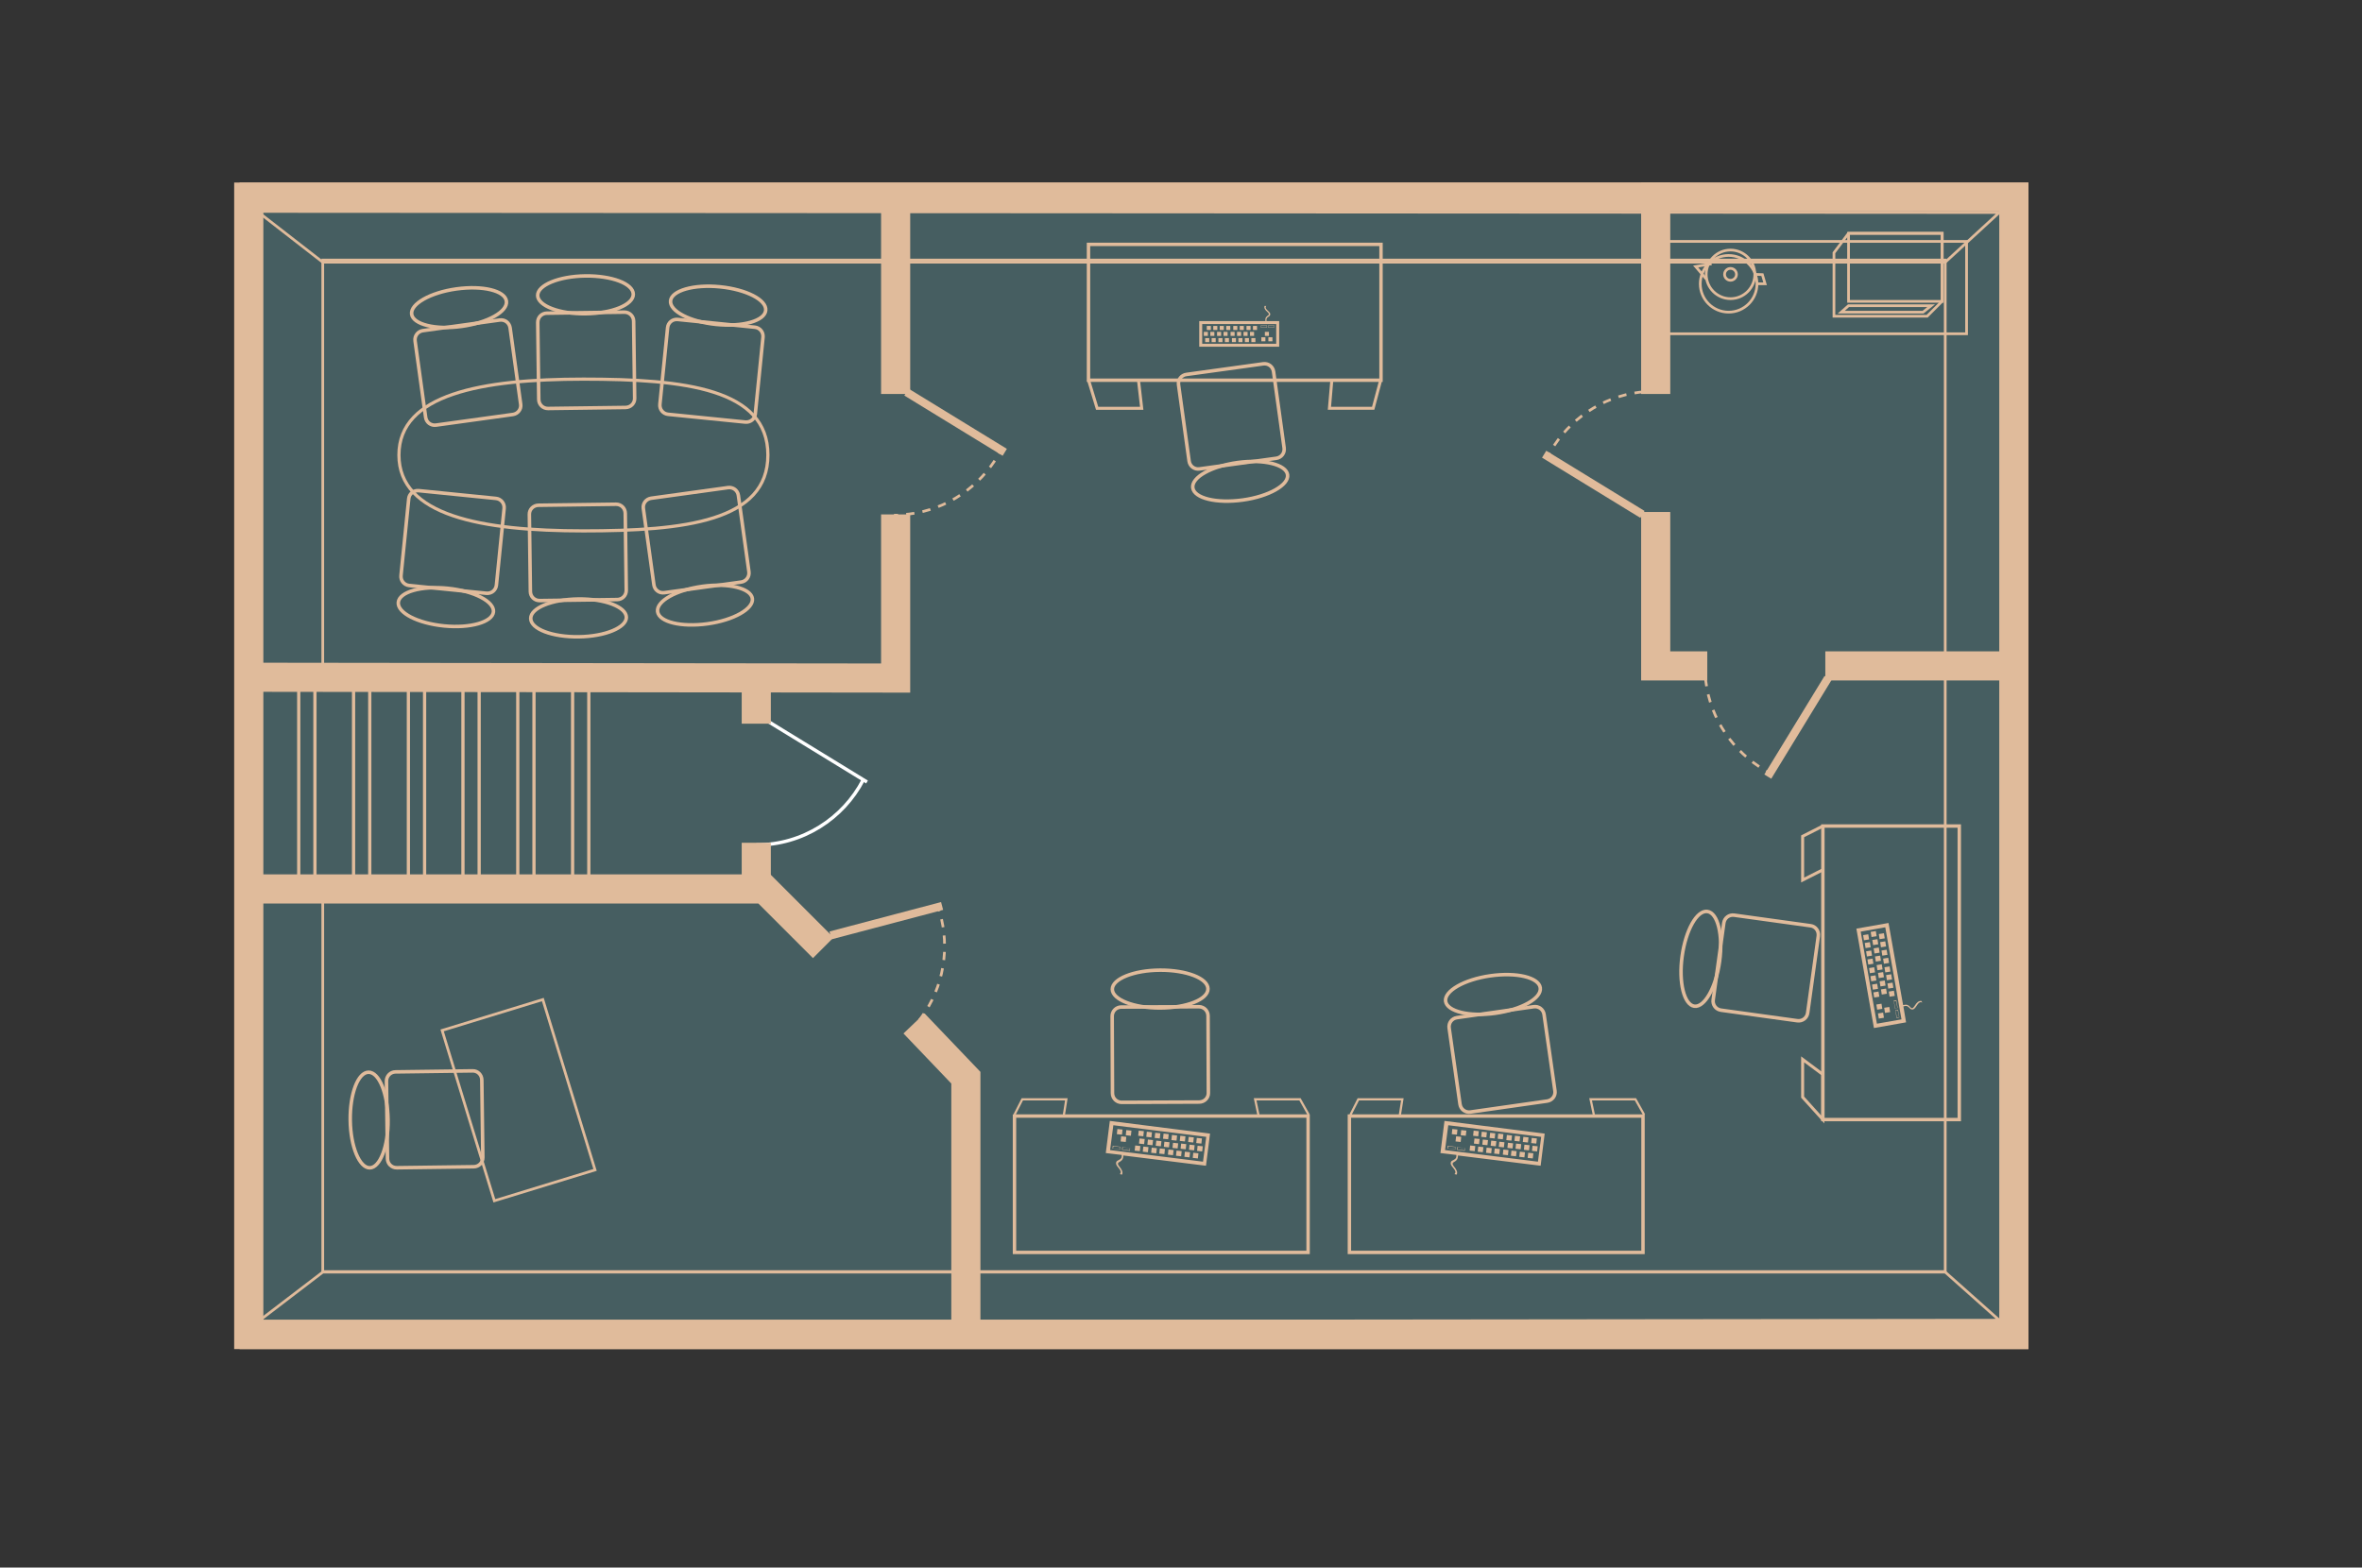 <?xml version="1.0" encoding="utf-8"?>
<!-- Generator: Adobe Illustrator 18.1.1, SVG Export Plug-In . SVG Version: 6.00 Build 0)  -->
<!DOCTYPE svg PUBLIC "-//W3C//DTD SVG 1.1//EN" "http://www.w3.org/Graphics/SVG/1.1/DTD/svg11.dtd">
<svg version="1.1" id="Layer_1" xmlns="http://www.w3.org/2000/svg" xmlns:xlink="http://www.w3.org/1999/xlink" x="0px" y="0px"
	 viewBox="0 0 874.5 580.5" enable-background="new 0 0 874.5 580.5" xml:space="preserve">
<rect x="0" y="0" width="874.5" height="580.5" fill="#333333" stroke="none"/>
<symbol  id="chair" viewBox="-23.7 -25.3 43.2 50.3">
	<path fill="none" stroke="#E0BB9B" stroke-width="1.303" stroke-miterlimit="10" d="M15.4-24.6h-28.7c-1.9,0-3.4,1.5-3.4,3.4V7.3
		c0,1.9,1.5,3.4,3.4,3.4h28.7c1.9,0,3.4-1.5,3.4-3.4v-28.6C18.8-23.1,17.3-24.6,15.4-24.6z"/>
	<path fill="none" stroke="#E0BB9B" stroke-width="1.303" stroke-miterlimit="10" d="M18.8,17.3c0-3.9-7.9-7-17.7-7
		s-17.7,3.2-17.7,7s7.9,7,17.7,7S18.8,21.2,18.8,17.3z"/>
	<path fill="none" stroke="#E0BB9B" stroke-width="1.303" stroke-miterlimit="10" d="M-23.7,11.9"/>
</symbol>
<g>
	<g>
		<g>
			<g>
				<rect x="92.1" y="73" fill="#465E61" width="653.6" height="421.2"/>
				<path fill="#E0BB9B" d="M740.2,78.3v410.4H97.5V78.3H740.2 M751,67.6H86.7v432H751V67.6L751,67.6z"/>
			</g>
			<g>
				<path fill="#E0BB9B" d="M750,68.6v430H89.7v-430H750 M751,67.6H88.7v432H751V67.6L751,67.6z"/>
			</g>
			<path fill="none" stroke="#E0BB9B" stroke-miterlimit="10" d="M119.5,257.6"/>
			<polyline fill="none" stroke="#E0BB9B" stroke-miterlimit="10" points="119.5,250.8 119.5,96.3 720.2,96.3 720.2,470.9 
				119.5,470.9 119.5,329.2 			"/>
			<polygon fill="none" stroke="#E0BB9B" stroke-miterlimit="10" points="740.2,488.9 720.2,471.1 119.5,471.1 95.3,489.6 			"/>
			<polygon fill="none" stroke="#E0BB9B" stroke-miterlimit="10" points="740.2,78.7 720.2,97.1 119.5,97.1 95.3,78.3 			"/>
		</g>
		<g>
			<polyline fill="none" stroke="#E0BB9B" stroke-width="10.78" stroke-miterlimit="10" points="613,189.6 613,246.6 632.1,246.6 
							"/>
			<line fill="none" stroke="#E0BB9B" stroke-width="10.78" stroke-miterlimit="10" x1="744" y1="246.6" x2="675.8" y2="246.6"/>
			<g>
				<rect x="617" y="89.4" fill="none" stroke="#E0BB9B" stroke-miterlimit="10" width="111.1" height="34.2"/>
				<g>
					<polygon fill="none" stroke="#E0BB9B" stroke-miterlimit="10" points="679,93.6 679,117.1 713.5,117.1 719,111.6 719,86.4 
						684.4,86.4 					"/>
					<rect x="684.4" y="86.4" fill="none" stroke="#E0BB9B" stroke-miterlimit="10" width="34.7" height="25.2"/>
					<polygon fill="none" stroke="#E0BB9B" stroke-miterlimit="10" points="684.4,113.2 681.7,115.6 712,115.6 715,113.2 					"/>
				</g>
				<g>
					<circle fill="none" stroke="#E0BB9B" stroke-miterlimit="10" cx="640" cy="105.1" r="10.5"/>
					<circle fill="none" stroke="#E0BB9B" stroke-miterlimit="10" cx="640.7" cy="101.6" r="9"/>
					<circle fill="none" stroke="#E0BB9B" stroke-miterlimit="10" cx="640.7" cy="101.6" r="2.2"/>
					<polyline fill="none" stroke="#E0BB9B" stroke-miterlimit="10" points="649.7,101.6 652.5,101.7 653.5,105.1 650.5,105.1 					
						"/>
					<polyline fill="none" stroke="#E0BB9B" stroke-miterlimit="10" points="633.7,97.7 627.8,98.7 631.7,103.3 					"/>
				</g>
			</g>
			<line fill="none" stroke="#E0BB9B" stroke-width="10.78" stroke-miterlimit="10" x1="613" y1="67.6" x2="613" y2="145.9"/>
		</g>
	</g>
	<path fill="none" stroke="#E0BB9B" stroke-width="2.802" stroke-miterlimit="10" d="M632.2,246.6"/>
	<g>
		<line fill="none" stroke="#E0BB9B" stroke-width="3" stroke-miterlimit="10" x1="654.5" y1="287.6" x2="676.8" y2="251.1"/>
		<g>
			<g>
				<path fill="none" stroke="#E0BB9B" stroke-miterlimit="10" d="M655.2,286.2c-0.4-0.2-0.9-0.5-1.3-0.7"/>
				<path fill="none" stroke="#E0BB9B" stroke-miterlimit="10" stroke-dasharray="3.048,3.048" d="M651.3,283.9
					c-11.3-7.5-19.1-19.9-20-34.3"/>
				<path fill="none" stroke="#E0BB9B" stroke-miterlimit="10" d="M631.2,248.1c0-0.5,0-1,0-1.5"/>
			</g>
		</g>
	</g>
	<g>
		<line fill="none" stroke="#E0BB9B" stroke-width="3" stroke-miterlimit="10" x1="571.7" y1="168.2" x2="608.1" y2="190.5"/>
		<g>
			<g>
				<path fill="none" stroke="#E0BB9B" stroke-miterlimit="10" d="M573.1,169c0.2-0.4,0.5-0.9,0.7-1.3"/>
				<path fill="none" stroke="#E0BB9B" stroke-miterlimit="10" stroke-dasharray="3.048,3.048" d="M575.4,165
					c7.5-11.3,19.9-19.1,34.3-20"/>
				<path fill="none" stroke="#E0BB9B" stroke-miterlimit="10" d="M611.2,144.9c0.5,0,1,0,1.5,0"/>
			</g>
		</g>
	</g>
	<g>
		<line fill="none" stroke="#E0BB9B" stroke-width="3" stroke-miterlimit="10" x1="372" y1="167.5" x2="335.6" y2="145.2"/>
		<g>
			<g>
				<path fill="none" stroke="#E0BB9B" stroke-miterlimit="10" d="M370.6,166.7c-0.2,0.4-0.5,0.9-0.7,1.3"/>
				<path fill="none" stroke="#E0BB9B" stroke-miterlimit="10" stroke-dasharray="3.048,3.048" d="M368.3,170.6
					c-7.5,11.3-19.9,19.1-34.3,20"/>
				<path fill="none" stroke="#E0BB9B" stroke-miterlimit="10" d="M332.5,190.8c-0.5,0-1,0-1.5,0"/>
			</g>
		</g>
	</g>
	<g>
		<line fill="none" stroke="#FFFFFF" stroke-width="1.258" stroke-miterlimit="10" x1="321" y1="289.6" x2="284.6" y2="267.3"/>
		<path fill="none" stroke="#FFFFFF" stroke-width="1.258" stroke-miterlimit="10" d="M319.6,288.8c-7.4,14.3-22.4,24.1-39.6,24.1"
			/>
	</g>
	<g>
		<line fill="none" stroke="#E0BB9B" stroke-width="3" stroke-miterlimit="10" x1="348.8" y1="335.5" x2="307.5" y2="346.4"/>
		<g>
			<g>
				<path fill="none" stroke="#E0BB9B" stroke-miterlimit="10" d="M347.3,336c0.2,0.5,0.3,0.9,0.5,1.4"/>
				<path fill="none" stroke="#E0BB9B" stroke-miterlimit="10" stroke-dasharray="3.048,3.048" d="M348.6,340.4
					c3,13.2,0,27.6-9.2,38.6"/>
				<path fill="none" stroke="#E0BB9B" stroke-miterlimit="10" d="M338.4,380.2c-0.3,0.4-0.7,0.7-1,1.1"/>
			</g>
		</g>
	</g>
	<polyline fill="none" stroke="#E0BB9B" stroke-width="10.78" stroke-miterlimit="10" points="88.7,250.8 331.6,251.1 
		331.6,190.5 	"/>
	<polyline fill="none" stroke="#E0BB9B" stroke-width="10.78" stroke-miterlimit="10" points="338.4,379 357.6,399.1 357.6,489.6 
			"/>
	<path fill="none" stroke="#E0BB9B" stroke-width="10.78" stroke-miterlimit="10" d="M345.4,375"/>
	<polyline fill="none" stroke="#E0BB9B" stroke-width="10.78" stroke-miterlimit="10" points="88.7,329.2 283,329.2 304.8,351 	
		"/>
	<line fill="none" stroke="#E0BB9B" stroke-width="10.78" stroke-miterlimit="10" x1="331.6" y1="145.9" x2="331.6" y2="72.6"/>
	<g>
		<g>
			<line fill="none" stroke="#E0BB9B" stroke-width="1.201" stroke-miterlimit="10" x1="218" y1="325.2" x2="218" y2="252.9"/>
			<line fill="none" stroke="#E0BB9B" stroke-width="1.201" stroke-miterlimit="10" x1="212" y1="325.2" x2="212" y2="252.9"/>
		</g>
		<g>
			<line fill="none" stroke="#E0BB9B" stroke-width="1.201" stroke-miterlimit="10" x1="197.7" y1="325.2" x2="197.7" y2="252.9"/>
			<line fill="none" stroke="#E0BB9B" stroke-width="1.201" stroke-miterlimit="10" x1="191.7" y1="325.2" x2="191.7" y2="252.9"/>
		</g>
		<g>
			<line fill="none" stroke="#E0BB9B" stroke-width="1.201" stroke-miterlimit="10" x1="177.4" y1="325.2" x2="177.4" y2="252.9"/>
			<line fill="none" stroke="#E0BB9B" stroke-width="1.201" stroke-miterlimit="10" x1="171.4" y1="325.2" x2="171.4" y2="252.9"/>
		</g>
		<g>
			<line fill="none" stroke="#E0BB9B" stroke-width="1.201" stroke-miterlimit="10" x1="157.2" y1="325.2" x2="157.2" y2="252.9"/>
			<line fill="none" stroke="#E0BB9B" stroke-width="1.201" stroke-miterlimit="10" x1="151.2" y1="325.2" x2="151.2" y2="252.9"/>
		</g>
		<g>
			<line fill="none" stroke="#E0BB9B" stroke-width="1.201" stroke-miterlimit="10" x1="136.9" y1="325.2" x2="136.9" y2="252.9"/>
			<line fill="none" stroke="#E0BB9B" stroke-width="1.201" stroke-miterlimit="10" x1="130.9" y1="325.2" x2="130.9" y2="252.9"/>
		</g>
		<g>
			<line fill="none" stroke="#E0BB9B" stroke-width="1.201" stroke-miterlimit="10" x1="116.6" y1="325.2" x2="116.6" y2="252.9"/>
			<line fill="none" stroke="#E0BB9B" stroke-width="1.201" stroke-miterlimit="10" x1="110.6" y1="325.2" x2="110.6" y2="252.9"/>
		</g>
		<g>
			<line fill="none" stroke="#E0BB9B" stroke-width="1.201" stroke-miterlimit="10" x1="96.3" y1="325.2" x2="96.3" y2="252.9"/>
			<line fill="none" stroke="#E0BB9B" stroke-width="1.201" stroke-miterlimit="10" x1="90.3" y1="325.2" x2="90.3" y2="252.9"/>
		</g>
	</g>
	<line fill="none" stroke="#E0BB9B" stroke-width="10.78" stroke-miterlimit="10" x1="280" y1="268" x2="280" y2="254.8"/>
	<line fill="none" stroke="#E0BB9B" stroke-width="10.78" stroke-miterlimit="10" x1="280" y1="325.2" x2="280" y2="312.1"/>
	
		<rect x="158.9" y="387.8" transform="matrix(-0.293 -0.956 0.956 -0.293 -141.15 710.211)" fill="none" stroke="#E0BB9B" stroke-miterlimit="10" width="66" height="39"/>
	<path fill="none" stroke="#E0BB9B" stroke-width="1.181" stroke-miterlimit="10" d="M284.3,168.5c0,24.5-30.6,28.1-68.3,28.1
		s-68.3-5.6-68.3-28.1s30.6-28.1,68.3-28.1S284.3,144,284.3,168.5z"/>
	
		<use xlink:href="#chair"  width="43.2" height="50.3" id="XMLID_16_" x="-23.7" y="-25.3" transform="matrix(-0.995 -0.1 -0.1 0.995 167.907 207.721)" overflow="visible"/>
	
		<use xlink:href="#chair"  width="43.2" height="50.3" x="-23.7" y="-25.3" transform="matrix(-1 1.314782e-02 1.314782e-02 1 215.07 211.504)" overflow="visible"/>
	
		<use xlink:href="#chair"  width="43.2" height="50.3" x="-23.7" y="-25.3" transform="matrix(-1.314782e-02 -1 -1 1.314782e-02 153.988 415.647)" overflow="visible"/>
	
		<use xlink:href="#chair"  width="43.2" height="50.3" id="XMLID_15_" x="-23.7" y="-25.3" transform="matrix(-0.991 0.137 0.137 0.991 259.73 206.775)" overflow="visible"/>
	
		<use xlink:href="#chair"  width="43.2" height="50.3" id="XMLID_14_" x="-23.7" y="-25.3" transform="matrix(0.995 0.1 0.1 -0.995 263.056 130.281)" overflow="visible"/>
	
		<use xlink:href="#chair"  width="43.2" height="50.3" x="-23.7" y="-25.3" transform="matrix(1 -1.314782e-02 -1.314782e-02 -1 215.893 126.498)" overflow="visible"/>
	
		<use xlink:href="#chair"  width="43.2" height="50.3" id="XMLID_13_" x="-23.7" y="-25.3" transform="matrix(0.991 -0.137 -0.137 -0.991 171.233 131.227)" overflow="visible"/>
	
		<use xlink:href="#chair"  width="43.2" height="50.3" id="XMLID_12_" x="-23.7" y="-25.3" transform="matrix(-0.991 0.137 0.137 0.991 457.878 160.936)" overflow="visible"/>
	<g>
		<rect x="403" y="90.5" fill="none" stroke="#E0BB9B" stroke-width="1.256" stroke-miterlimit="10" width="108.3" height="50.3"/>
		<polyline fill="none" stroke="#E0BB9B" stroke-width="1.102" stroke-miterlimit="10" points="511.2,140.7 508.4,151.2 
			492.2,151.2 493.1,140.7 		"/>
		<polyline fill="none" stroke="#E0BB9B" stroke-width="1.114" stroke-miterlimit="10" points="403,140.7 406.2,151.2 422.7,151.2 
			421.5,140.7 		"/>
	</g>
	
		<use xlink:href="#chair"  width="43.2" height="50.3" id="XMLID_11_" x="-23.7" y="-25.3" transform="matrix(1 -4.064985e-03 -4.064985e-03 -1 428.497 383.575)" overflow="visible"/>
	<g>
		
			<rect x="375.6" y="413.3" fill="none" stroke="#E0BB9B" stroke-width="1.261" stroke-miterlimit="10" width="108.7" height="50.5"/>
	</g>
	<path fill="#E0BB9B" d="M415.4,435c0.5-0.9-0.1-1.9-0.8-2.8c-0.3-0.4-1.2-1.3-0.3-1.8c0.4-0.2,0.7-0.4,1-0.7
		c0.5-0.5,0.6-1.2,0.6-1.8l30.6,3.8l1.5-11.9l-37.1-4.7l-1.5,11.9l5.9,0.7c0,0.1,0,0.3,0,0.4c0,1.1-0.8,1.3-1.5,1.7
		c-0.4,0.2-0.6,0.5-0.6,1c0,1.4,2.7,2.7,1.4,4 M412.2,416.7l34.4,4.3l-1.2,9.2l-34.4-4.3L412.2,416.7z M441.8,426.9l1.9,0.2
		l-0.2,1.9l-1.9-0.2L441.8,426.9z M438.7,426.5l1.9,0.2l-0.2,1.9l-1.9-0.2L438.7,426.5z M435.6,426.1l1.9,0.2l-0.2,1.9l-1.9-0.2
		L435.6,426.1z M432.6,425.7l1.9,0.2l-0.2,1.9l-1.9-0.2L432.6,425.7z M429.4,425.3l1.9,0.2l-0.2,1.9l-1.9-0.2L429.4,425.3z
		 M426.4,425l1.9,0.2l-0.2,1.9l-1.9-0.2L426.4,425z M423.3,424.6l1.9,0.2l-0.2,1.9l-1.9-0.2L423.3,424.6z M420.3,424.2l1.9,0.2
		l-0.2,1.9l-1.9-0.2L420.3,424.2z M443.4,424.3l1.9,0.2l-0.2,1.9l-1.9-0.2L443.4,424.3z M440.4,423.9l1.9,0.2l-0.2,1.9l-1.9-0.2
		L440.4,423.9z M437.3,423.5l1.9,0.2l-0.2,1.9l-1.9-0.2L437.3,423.5z M434.3,423.2l1.9,0.2l-0.2,1.9l-1.9-0.2L434.3,423.2z
		 M431.1,422.8l1.9,0.2l-0.2,1.9l-1.9-0.2L431.1,422.8z M428.1,422.4l1.9,0.2l-0.2,1.9l-1.9-0.2L428.1,422.4z M425,422l1.9,0.2
		l-0.2,1.9l-1.9-0.2L425,422z M421.9,421.6l1.9,0.2l-0.2,1.9l-1.9-0.2L421.9,421.6z M415.1,420.8l1.9,0.2l-0.2,1.9l-1.9-0.2
		L415.1,420.8z M415.4,420.2l-1.9-0.2l0.2-1.9l1.9,0.2L415.4,420.2z M418.7,420.6l-1.9-0.2l0.2-1.9l1.9,0.2L418.7,420.6z
		 M444.8,423.5l-1.9-0.2l0.2-1.9l1.9,0.2L444.8,423.5z M441.8,423.1l-1.9-0.2l0.2-1.9l1.9,0.2L441.8,423.1z M438.7,422.7l-1.9-0.2
		l0.2-1.9l1.9,0.2L438.7,422.7z M435.6,422.4l-1.9-0.2l0.2-1.9l1.9,0.2L435.6,422.4z M432.5,421.9l-1.9-0.2l0.2-1.9l1.9,0.2
		L432.5,421.9z M429.4,421.6l-1.9-0.2l0.2-1.9l1.9,0.2L429.4,421.6z M426.3,421.2l-1.9-0.2l0.2-1.9l1.9,0.2L426.3,421.2z
		 M423.3,420.8l-1.9-0.2l0.2-1.9l1.9,0.2L423.3,420.8z M415.4,425.8l2.9,0.4l0.1-1l-2.9-0.4L415.4,425.8z M415.7,424.9l2.6,0.3
		l-0.1,0.8l-2.6-0.3L415.7,424.9z M411.9,425.3l2.9,0.4l0.1-1l-2.9-0.4L411.9,425.3z M412.2,424.5l2.6,0.3l-0.1,0.8l-2.6-0.3
		L412.2,424.5z"/>
	<polyline fill="none" stroke="#E0BB9B" stroke-width="0.813" stroke-miterlimit="10" points="375.6,412.8 378.5,407.1 
		394.8,407.1 393.9,412.8 	"/>
	<polyline fill="none" stroke="#E0BB9B" stroke-width="0.822" stroke-miterlimit="10" points="484.5,412.8 481.3,407.1 
		464.7,407.1 465.9,412.8 	"/>
	
		<use xlink:href="#chair"  width="43.2" height="50.3" id="XMLID_10_" x="-23.7" y="-25.3" transform="matrix(0.99 -0.141 -0.141 -0.99 554.091 385.575)" overflow="visible"/>
	<g>
		
			<rect x="499.6" y="413.3" fill="none" stroke="#E0BB9B" stroke-width="1.261" stroke-miterlimit="10" width="108.7" height="50.5"/>
	</g>
	<path fill="#E0BB9B" d="M539.3,435c0.5-0.9-0.1-1.9-0.8-2.8c-0.3-0.4-1.2-1.3-0.3-1.8c0.4-0.2,0.7-0.4,1-0.7
		c0.5-0.5,0.6-1.2,0.6-1.8l30.6,3.8l1.5-11.9l-37.1-4.7l-1.5,11.9l5.9,0.7c0,0.1,0,0.3,0,0.4c0,1.1-0.8,1.3-1.5,1.7
		c-0.4,0.2-0.6,0.5-0.6,1c0,1.4,2.7,2.7,1.4,4 M536.2,416.7l34.4,4.3l-1.2,9.2l-34.4-4.3L536.2,416.7z M565.8,426.9l1.9,0.2
		l-0.2,1.9l-1.9-0.2L565.8,426.9z M562.7,426.5l1.9,0.2l-0.2,1.9l-1.9-0.2L562.7,426.5z M559.6,426.1l1.9,0.2l-0.2,1.9l-1.9-0.2
		L559.6,426.1z M556.6,425.7l1.9,0.2l-0.2,1.9l-1.9-0.2L556.6,425.7z M553.4,425.3l1.9,0.2l-0.2,1.9l-1.9-0.2L553.4,425.3z
		 M550.4,425l1.9,0.2l-0.2,1.9l-1.9-0.2L550.4,425z M547.3,424.6l1.9,0.2l-0.2,1.9l-1.9-0.2L547.3,424.6z M544.3,424.2l1.9,0.2
		l-0.2,1.9l-1.9-0.2L544.3,424.2z M567.4,424.3l1.9,0.2l-0.2,1.9l-1.9-0.2L567.4,424.3z M564.4,423.9l1.9,0.2l-0.2,1.9l-1.9-0.2
		L564.4,423.9z M561.3,423.5l1.9,0.2l-0.2,1.9l-1.9-0.2L561.3,423.5z M558.3,423.2l1.9,0.2l-0.2,1.9l-1.9-0.2L558.3,423.2z
		 M555.1,422.8l1.9,0.2l-0.2,1.9l-1.9-0.2L555.1,422.8z M552.1,422.4l1.9,0.2l-0.2,1.9l-1.9-0.2L552.1,422.4z M549,422l1.9,0.2
		l-0.2,1.9l-1.9-0.2L549,422z M545.9,421.6l1.9,0.2l-0.2,1.9l-1.9-0.2L545.9,421.6z M539.1,420.8l1.9,0.2l-0.2,1.9l-1.9-0.2
		L539.1,420.8z M539.4,420.2l-1.9-0.2l0.2-1.9l1.9,0.2L539.4,420.2z M542.7,420.6l-1.9-0.2l0.2-1.9l1.9,0.2L542.7,420.6z
		 M568.8,423.5l-1.9-0.2l0.2-1.9l1.9,0.2L568.8,423.5z M565.7,423.1l-1.9-0.2l0.2-1.9l1.9,0.2L565.7,423.1z M562.6,422.7l-1.9-0.2
		l0.2-1.9l1.9,0.2L562.6,422.7z M559.6,422.4l-1.9-0.2l0.2-1.9l1.9,0.2L559.6,422.4z M556.4,421.9l-1.9-0.2l0.2-1.9l1.9,0.2
		L556.4,421.9z M553.4,421.6l-1.9-0.2l0.2-1.9l1.9,0.2L553.4,421.6z M550.3,421.2l-1.9-0.2l0.2-1.9l1.9,0.2L550.3,421.2z
		 M547.3,420.8l-1.9-0.2l0.2-1.9l1.9,0.2L547.3,420.8z M539.4,425.8l2.9,0.4l0.1-1l-2.9-0.4L539.4,425.8z M539.7,424.9l2.6,0.3
		l-0.1,0.8l-2.6-0.3L539.7,424.9z M535.9,425.3l2.9,0.4l0.1-1l-2.9-0.4L535.9,425.3z M536.2,424.5l2.6,0.3l-0.1,0.8l-2.6-0.3
		L536.2,424.5z"/>
	<polyline fill="none" stroke="#E0BB9B" stroke-width="0.813" stroke-miterlimit="10" points="500,412.8 502.9,407.1 519.2,407.1 
		518.3,412.8 	"/>
	<polyline fill="none" stroke="#E0BB9B" stroke-width="0.822" stroke-miterlimit="10" points="608.7,412.8 605.5,407.1 
		588.9,407.1 590.1,412.8 	"/>
	
		<use xlink:href="#chair"  width="43.2" height="50.3" id="XMLID_9_" x="-23.7" y="-25.3" transform="matrix(0.137 -0.991 -0.991 -0.137 646.712 358.542)" overflow="visible"/>
	<path fill="#E0BB9B" d="M468.2,113.3c-0.3,0.7,0.2,1.5,0.9,2.1c0.3,0.3,1.1,0.9,0.4,1.4c-0.3,0.2-0.5,0.3-0.7,0.6
		c-0.4,0.4-0.3,1-0.3,1.5H444v9.5h29.6v-9.5h-4.7c0-0.1,0-0.2,0-0.3c-0.1-0.9,0.5-1.1,1-1.5c0.3-0.2,0.4-0.5,0.4-0.8
		c-0.1-1.1-2.4-1.8-1.5-3 M472.5,127.3h-27.4V120h27.4V127.3z M448.3,122.2h-1.5v-1.5h1.5V122.2z M450.7,122.2h-1.5v-1.5h1.5V122.2z
		 M453.1,122.2h-1.5v-1.5h1.5V122.2z M455.5,122.2H454v-1.5h1.5V122.2z M458.1,122.2h-1.5v-1.5h1.5V122.2z M460.5,122.2H459v-1.5
		h1.5V122.2z M463,122.2h-1.5v-1.5h1.5V122.2z M465.4,122.2h-1.5v-1.5h1.5V122.2z M447.2,124.4h-1.5v-1.5h1.5V124.4z M449.6,124.4
		h-1.5v-1.5h1.5V124.4z M452.1,124.4h-1.5v-1.5h1.5V124.4z M454.5,124.4H453v-1.5h1.5V124.4z M457.1,124.4h-1.5v-1.5h1.5V124.4z
		 M459.5,124.4h-1.5v-1.5h1.5V124.4z M461.9,124.4h-1.5v-1.5h1.5V124.4z M464.3,124.4h-1.5v-1.5h1.5V124.4z M469.8,124.4h-1.5v-1.5
		h1.5V124.4z M469.6,124.9h1.5v1.5h-1.5V124.9z M467,124.9h1.5v1.5H467V124.9z M446.2,125.2h1.5v1.5h-1.5V125.2z M448.6,125.2h1.5
		v1.5h-1.5V125.2z M451.1,125.2h1.5v1.5h-1.5V125.2z M453.5,125.2h1.5v1.5h-1.5V125.2z M456.1,125.2h1.5v1.5h-1.5V125.2z
		 M458.5,125.2h1.5v1.5h-1.5V125.2z M460.9,125.2h1.5v1.5h-1.5V125.2z M463.3,125.2h1.5v1.5h-1.5V125.2z M469.1,120.5h-2.3v0.8h2.3
		V120.5z M469,121.2h-2.1v-0.6h2.1V121.2z M471.8,120.5h-2.3v0.8h2.3V120.5z M471.7,121.2h-2.1v-0.6h2.1V121.2z"/>
	<g>
		
			<rect x="674.9" y="305.9" fill="none" stroke="#E0BB9B" stroke-width="1.261" stroke-miterlimit="10" width="50.5" height="108.7"/>
	</g>
	<path fill="#E0BB9B" d="M711.4,370.7c-1-0.2-1.8,0.6-2.4,1.6c-0.3,0.4-0.9,1.6-1.6,0.8c-0.3-0.3-0.5-0.6-0.9-0.8
		c-0.6-0.4-1.3-0.2-1.9-0.1l-5.4-30.4l-11.9,2.1l6.5,36.8l11.9-2.1l-1-5.9c0.1,0,0.3-0.1,0.4-0.1c1-0.3,1.5,0.3,2.1,0.9
		c0.3,0.3,0.7,0.4,1.1,0.3c1.3-0.4,1.8-3.4,3.4-2.5 M694.9,379.1l-6-34.1l9.1-1.6l6,34.1L694.9,379.1z M695.9,347.8l-0.3-1.9
		l1.9-0.3l0.3,1.9L695.9,347.8z M696.4,350.8l-0.3-1.9l1.9-0.3l0.3,1.9L696.4,350.8z M696.9,353.9l-0.3-1.9l1.9-0.3l0.3,1.9
		L696.9,353.9z M697.5,356.9l-0.3-1.9l1.9-0.3l0.3,1.9L697.5,356.9z M698,360.1l-0.3-1.9l1.9-0.3l0.3,1.9L698,360.1z M698.6,363
		l-0.3-1.9l1.9-0.3l0.3,1.9L698.6,363z M699.1,366.1l-0.3-1.9l1.9-0.3l0.3,1.9L699.1,366.1z M699.6,369.1l-0.3-1.9l1.9-0.3l0.3,1.9
		L699.6,369.1z M692.9,347l-0.3-1.9l1.9-0.3l0.3,1.9L692.9,347z M693.5,350l-0.3-1.9l1.9-0.3l0.3,1.9L693.5,350z M694,353.1
		l-0.3-1.9l1.9-0.3l0.3,1.9L694,353.1z M694.5,356.1l-0.3-1.9l1.9-0.3l0.3,1.9L694.5,356.1z M695.1,359.3l-0.3-1.9l1.9-0.3l0.3,1.9
		L695.1,359.3z M695.6,362.2l-0.3-1.9l1.9-0.3l0.3,1.9L695.6,362.2z M696.2,365.3l-0.3-1.9l1.9-0.3l0.3,1.9L696.2,365.3z
		 M696.7,368.3l-0.3-1.9l1.9-0.3l0.3,1.9L696.7,368.3z M697.9,375.1l-0.3-1.9l1.9-0.3l0.3,1.9L697.9,375.1z M697.2,375l0.3,1.9
		l-1.9,0.3l-0.3-1.9L697.2,375z M696.6,371.7l0.3,1.9l-1.9,0.3l-0.3-1.9L696.6,371.7z M691.7,346l0.3,1.9l-1.9,0.3l-0.3-1.9
		L691.7,346z M692.3,348.9l0.3,1.9l-1.9,0.3l-0.3-1.9L692.3,348.9z M692.8,352l0.3,1.9l-1.9,0.3l-0.3-1.9L692.8,352z M693.3,355
		l0.3,1.9l-1.9,0.3l-0.3-1.9L693.3,355z M693.9,358.2l0.3,1.9l-1.9,0.3l-0.3-1.9L693.9,358.2z M694.4,361.2l0.3,1.9l-1.9,0.3
		l-0.3-1.9L694.4,361.2z M695,364.3l0.3,1.9l-1.9,0.3l-0.3-1.9L695,364.3z M695.5,367.2l0.3,1.9l-1.9,0.3l-0.3-1.9L695.5,367.2z
		 M702.6,373.3l-0.5-2.9l-1,0.2l0.5,2.9L702.6,373.3z M701.7,373.4l-0.5-2.6l0.8-0.1l0.5,2.6L701.7,373.4z M703.2,376.8l-0.5-2.9
		l-1,0.2l0.5,2.9L703.2,376.8z M702.3,376.8l-0.5-2.6l0.8-0.1l0.5,2.6L702.3,376.8z"/>
	<polygon fill="none" stroke="#E0BB9B" stroke-width="1.107" stroke-miterlimit="10" points="674.9,414.6 667.4,406.3 667.4,392.3 
		674.9,397.9 	"/>
	<polyline fill="none" stroke="#E0BB9B" stroke-width="1.107" stroke-miterlimit="10" points="674.9,322.1 667.4,325.9 
		667.4,309.7 674.9,305.9 	"/>
	<path opacity="0.1" fill="#E0BB9B" stroke="#E0BB9B" stroke-width="0.5" stroke-miterlimit="10" stroke-dasharray="2" d="
		M331.9,207.8"/>
</g>
<g id="New_Symbol_1">
</g>
</svg>

